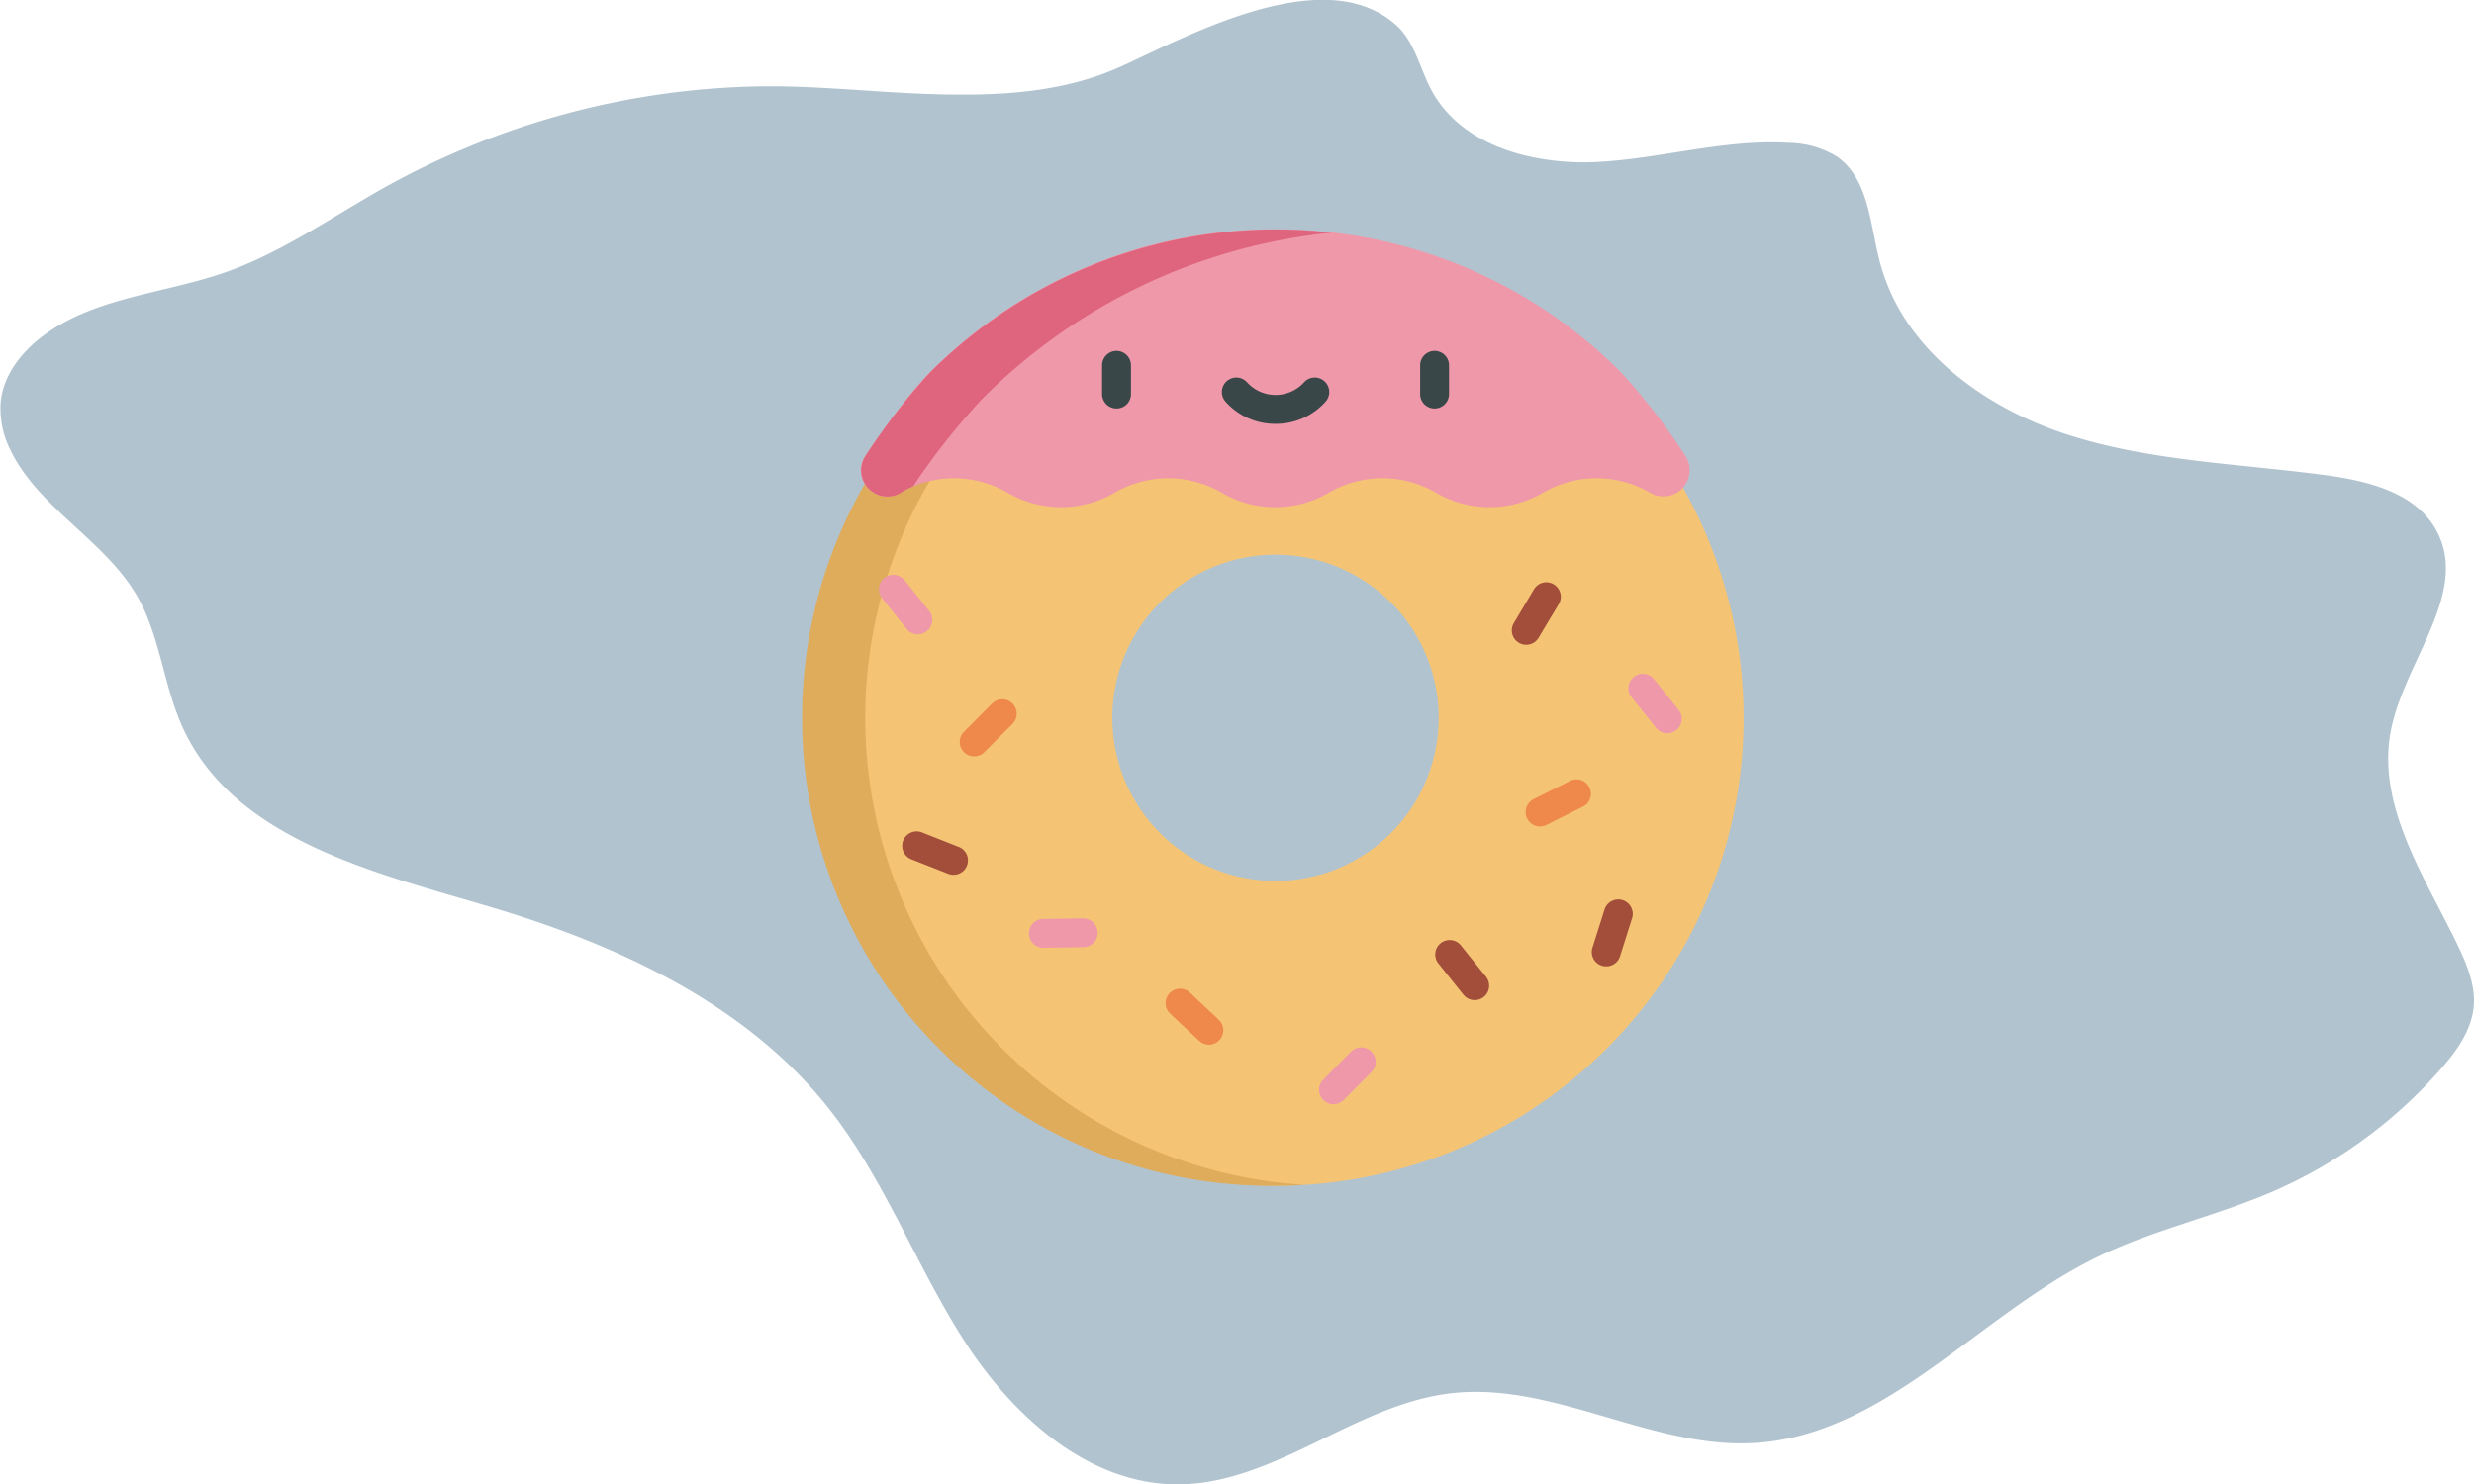 <svg id="圖層_1" data-name="圖層 1" xmlns="http://www.w3.org/2000/svg" viewBox="0 0 389.09 233.5">
  <defs>
    <style>
      .cls-1 {
        fill: #6589a0;
        opacity: 0.5;
        isolation: isolate;
      }

      .cls-2 {
        fill: #f4c474;
      }

      .cls-3 {
        fill: #deac5b;
      }

      .cls-4 {
        fill: #ef98a9;
      }

      .cls-5 {
        fill: #a24e3a;
      }

      .cls-6 {
        fill: #ef884b;
      }

      .cls-7 {
        fill: #df647d;
      }

      .cls-8, .cls-9 {
        fill: #3a4749;
      }
    </style>
  </defs>
  <title>01</title>
  <g>
    <path class="cls-1" d="M127.51,175.82c4.4,9.34,15,14.35,20.11,23.32a27.08,27.08,0,0,1,1.71,3.66c2.12,5.43,2.91,11.42,5.32,16.75,4.51,10,13.51,16,23.85,20.34,7.81,3.27,16.39,5.58,24.35,7.93,20.27,6,40.53,15.33,53.59,31.94,8.71,11.09,13.63,24.65,21.26,36.5s19.59,22.59,33.68,22.47c15.13-.13,27.7-12.55,42.71-14.32,16.12-1.91,31.57,8.76,47.78,7.81,20.61-1.2,35.23-20.06,53.75-29.16,8.89-4.37,18.73-6.47,27.82-10.41a74.6,74.6,0,0,0,26.4-19.26c2.48-2.83,4.84-6.09,5.18-9.85.28-3.24-1-6.41-2.39-9.35-5.22-10.9-12.93-22.07-10.65-34,2.11-11,12.49-21.77,7.14-31.56-3.22-5.9-10.69-7.75-17.34-8.65-13.72-1.85-27.79-2.18-40.94-6.48-9.41-3.09-18.51-8.73-24.22-16.6a31.38,31.38,0,0,1-5-10.45c-1.56-5.94-1.73-13.14-6.79-16.62a14.92,14.92,0,0,0-7.59-2.14c-10-.61-19.9,2.46-29.92,3a40.07,40.07,0,0,1-10.25-.73c-6.68-1.37-12.78-4.64-15.95-10.51-1.86-3.44-2.63-7.62-5.53-10.24-4.91-4.44-11.75-4.7-18.79-3.17-8.72,1.89-17.75,6.51-23.89,9.35l-.61.28c-7.9,3.59-16.62,4.49-25.51,4.43-9.59,0-19.33-1.21-28.47-1.3-.86,0-1.71,0-2.56,0a125.71,125.71,0,0,0-59.28,15.89c-1.21.68-2.41,1.38-3.61,2.09-7,4.12-13.79,8.58-21.41,11.26l-1.65.55c-9.19,2.9-19.31,3.7-27,9.41-3.51,2.6-6.45,6.38-6.75,10.74A14.44,14.44,0,0,0,127.51,175.82Z" transform="translate(-125.97 -105.22)"/>
    <g>
      <path class="cls-2" d="M326.58,144.54a73.61,73.61,0,1,0,73.61,73.6A73.61,73.61,0,0,0,326.58,144.54Zm0,99.26a25.66,25.66,0,1,1,25.65-25.66A25.66,25.66,0,0,1,326.58,243.8Z" transform="translate(-125.97 -105.22)"/>
      <path class="cls-3" d="M262.05,218.14a73.61,73.61,0,0,1,69.07-73.46c-1.5-.09-3-.14-4.54-.14a73.61,73.61,0,1,0,0,147.21c1.53,0,3-.05,4.54-.14A73.61,73.61,0,0,1,262.05,218.14Z" transform="translate(-125.97 -105.22)"/>
      <path class="cls-4" d="M270.32,205a2.27,2.27,0,0,1-1.77-.85l-3.89-4.86a2.27,2.27,0,0,1,3.54-2.84l3.89,4.86a2.27,2.27,0,0,1-1.77,3.69Z" transform="translate(-125.97 -105.22)"/>
      <path class="cls-5" d="M357.89,262.55a2.27,2.27,0,0,1-1.77-.85l-3.89-4.86a2.27,2.27,0,1,1,3.54-2.84l3.89,4.86a2.26,2.26,0,0,1-1.77,3.69Z" transform="translate(-125.97 -105.22)"/>
      <path class="cls-4" d="M388.19,220.58a2.25,2.25,0,0,1-1.77-.86l-3.89-4.86a2.27,2.27,0,0,1,3.54-2.84l3.89,4.87a2.26,2.26,0,0,1-.35,3.19A2.3,2.3,0,0,1,388.19,220.58Z" transform="translate(-125.97 -105.22)"/>
      <path class="cls-5" d="M378.6,257.24a2.25,2.25,0,0,1-2.16-3l1.88-5.94a2.27,2.27,0,1,1,4.33,1.37l-1.88,5.94A2.27,2.27,0,0,1,378.6,257.24Z" transform="translate(-125.97 -105.22)"/>
      <path class="cls-6" d="M279.18,224.21a2.29,2.29,0,0,1-1.6-.66,2.26,2.26,0,0,1,0-3.21l4.39-4.42a2.27,2.27,0,1,1,3.22,3.2l-4.4,4.42A2.27,2.27,0,0,1,279.18,224.21Z" transform="translate(-125.97 -105.22)"/>
      <path class="cls-4" d="M335.69,278.93a2.27,2.27,0,0,1-1.61-3.87l4.39-4.42a2.27,2.27,0,0,1,3.22,3.2l-4.39,4.42A2.31,2.31,0,0,1,335.69,278.93Z" transform="translate(-125.97 -105.22)"/>
      <path class="cls-6" d="M368.17,235.24a2.27,2.27,0,0,1-1-4.3l5.57-2.79a2.27,2.27,0,1,1,2,4.06L369.18,235A2.27,2.27,0,0,1,368.17,235.24Z" transform="translate(-125.97 -105.22)"/>
      <g>
        <path class="cls-5" d="M366,206.65a2.26,2.26,0,0,1-1.94-3.43l3.19-5.35a2.27,2.27,0,0,1,3.9,2.32l-3.2,5.35A2.24,2.24,0,0,1,366,206.65Z" transform="translate(-125.97 -105.22)"/>
        <path class="cls-5" d="M275.93,242.84a2.19,2.19,0,0,1-.83-.16l-5.8-2.28a2.27,2.27,0,0,1,1.67-4.23l5.8,2.29a2.27,2.27,0,0,1-.84,4.38Z" transform="translate(-125.97 -105.22)"/>
      </g>
      <path class="cls-6" d="M316.12,269.56a2.28,2.28,0,0,1-1.56-.61L310,264.68a2.27,2.27,0,1,1,3.11-3.31l4.54,4.27a2.27,2.27,0,0,1-1.55,3.92Z" transform="translate(-125.97 -105.22)"/>
      <g>
        <path class="cls-4" d="M290.07,254.32a2.27,2.27,0,0,1,0-4.54l6.23-.09a2.27,2.27,0,0,1,.07,4.54l-6.23.09Z" transform="translate(-125.97 -105.22)"/>
        <path class="cls-4" d="M326.45,141.29a76.4,76.4,0,0,1,54.47,22.51A99.33,99.33,0,0,1,391,176.88a4.12,4.12,0,0,1-5.41,5.91l-.1-.06h0a16.74,16.74,0,0,0-16.84,0h0a16.74,16.74,0,0,1-16.84,0h0a16.75,16.75,0,0,0-16.85,0h0a16.69,16.69,0,0,1-16.84,0h0a16.75,16.75,0,0,0-16.85,0h0a16.74,16.74,0,0,1-16.84,0h0a16.74,16.74,0,0,0-16.84,0h0l-.1.06a4.12,4.12,0,0,1-5.42-5.91c3.07-4.54,7-9.91,10.13-13.08a76.4,76.4,0,0,1,54.47-22.51Z" transform="translate(-125.97 -105.22)"/>
      </g>
      <g>
        <path class="cls-7" d="M326.45,141.29h0Z" transform="translate(-125.97 -105.22)"/>
        <path class="cls-7" d="M267.63,182.73a16.71,16.71,0,0,1,1.94-1A108.76,108.76,0,0,1,280.41,168a90.35,90.35,0,0,1,54.89-26.18,77,77,0,0,0-63.06,22,99.33,99.33,0,0,0-10.12,13.08,4.12,4.12,0,0,0,5.41,5.91l.1-.06Z" transform="translate(-125.97 -105.22)"/>
      </g>
      <g>
        <path class="cls-8" d="M301.57,169.48a2.27,2.27,0,0,1-2.27-2.27v-4.52a2.27,2.27,0,1,1,4.54,0v4.52A2.26,2.26,0,0,1,301.57,169.48Z" transform="translate(-125.97 -105.22)"/>
        <path class="cls-8" d="M351.59,169.48a2.26,2.26,0,0,1-2.27-2.27v-4.52a2.27,2.27,0,0,1,4.54,0v4.52A2.27,2.27,0,0,1,351.59,169.48Z" transform="translate(-125.97 -105.22)"/>
        <path class="cls-8" d="M326.58,171.9a10.43,10.43,0,0,1-7.88-3.51,2.27,2.27,0,0,1,3.42-3,6.05,6.05,0,0,0,8.92,0,2.27,2.27,0,0,1,3.42,3A10.43,10.43,0,0,1,326.58,171.9Z" transform="translate(-125.97 -105.22)"/>
      </g>
    </g>
  </g>
</svg>
